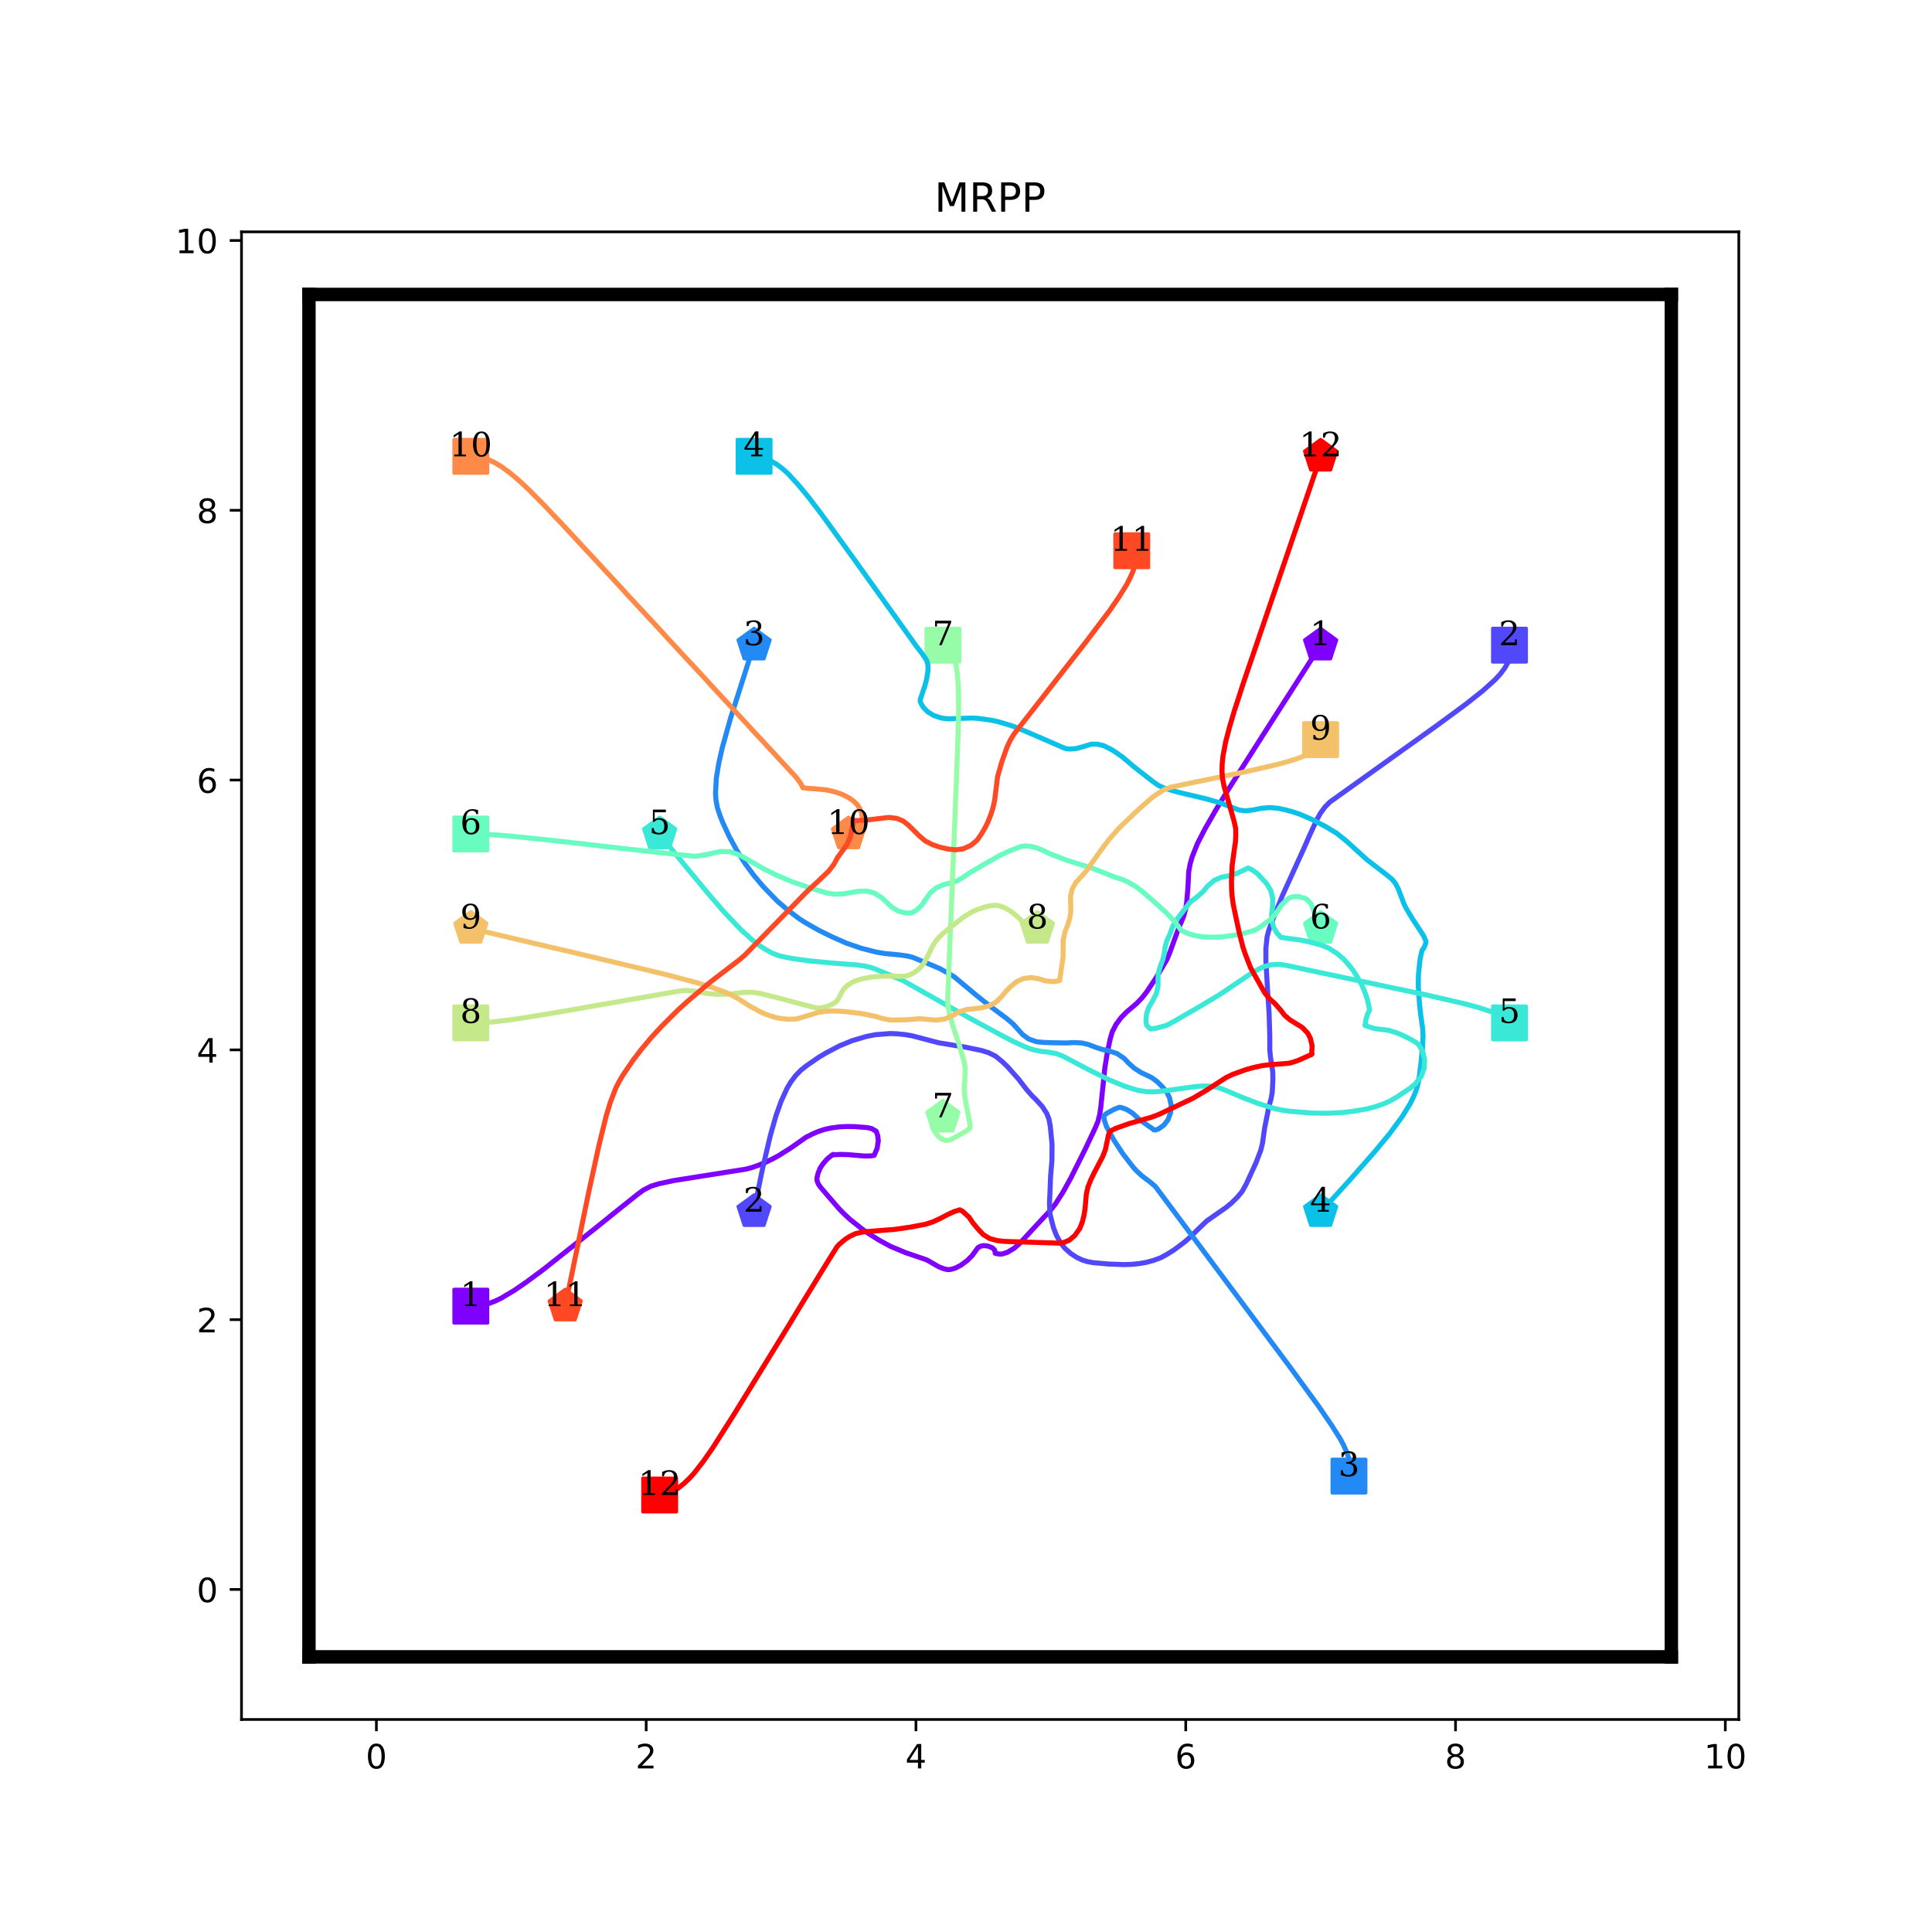 <?xml version="1.0" encoding="utf-8" standalone="no"?>
<!DOCTYPE svg PUBLIC "-//W3C//DTD SVG 1.1//EN"
  "http://www.w3.org/Graphics/SVG/1.1/DTD/svg11.dtd">
<!-- Created with matplotlib (http://matplotlib.org/) -->
<svg height="576pt" version="1.1" viewBox="0 0 576 576" width="576pt" xmlns="http://www.w3.org/2000/svg" xmlns:xlink="http://www.w3.org/1999/xlink">
 <defs>
  <style type="text/css">
*{stroke-linecap:butt;stroke-linejoin:round;}
  </style>
 </defs>
 <g id="figure_1">
  <g id="patch_1">
   <path d="M 0 576 
L 576 576 
L 576 0 
L 0 0 
z
" style="fill:#ffffff;"/>
  </g>
  <g id="axes_1">
   <g id="patch_2">
    <path d="M 72 512.64 
L 518.4 512.64 
L 518.4 69.12 
L 72 69.12 
z
" style="fill:#ffffff;"/>
   </g>
   <g id="matplotlib.axis_1">
    <g id="xtick_1">
     <g id="line2d_1">
      <defs>
       <path d="M 0 0 
L 0 3.5 
" id="m442257b33e" style="stroke:#000000;stroke-width:0.8;"/>
      </defs>
      <g>
       <use style="stroke:#000000;stroke-width:0.8;" x="112.216" xlink:href="#m442257b33e" y="512.64"/>
      </g>
     </g>
     <g id="text_1">
      <!-- 0 -->
      <defs>
       <path d="M 31.781 66.406 
Q 24.172 66.406 20.328 58.906 
Q 16.5 51.422 16.5 36.375 
Q 16.5 21.391 20.328 13.891 
Q 24.172 6.391 31.781 6.391 
Q 39.453 6.391 43.281 13.891 
Q 47.125 21.391 47.125 36.375 
Q 47.125 51.422 43.281 58.906 
Q 39.453 66.406 31.781 66.406 
z
M 31.781 74.219 
Q 44.047 74.219 50.516 64.516 
Q 56.984 54.828 56.984 36.375 
Q 56.984 17.969 50.516 8.266 
Q 44.047 -1.422 31.781 -1.422 
Q 19.531 -1.422 13.062 8.266 
Q 6.594 17.969 6.594 36.375 
Q 6.594 54.828 13.062 64.516 
Q 19.531 74.219 31.781 74.219 
z
" id="DejaVuSans-30"/>
      </defs>
      <g transform="translate(109.035 527.238)scale(0.1 -0.1)">
       <use xlink:href="#DejaVuSans-30"/>
      </g>
     </g>
    </g>
    <g id="xtick_2">
     <g id="line2d_2">
      <g>
       <use style="stroke:#000000;stroke-width:0.8;" x="192.649" xlink:href="#m442257b33e" y="512.64"/>
      </g>
     </g>
     <g id="text_2">
      <!-- 2 -->
      <defs>
       <path d="M 19.188 8.297 
L 53.609 8.297 
L 53.609 0 
L 7.328 0 
L 7.328 8.297 
Q 12.938 14.109 22.625 23.891 
Q 32.328 33.688 34.812 36.531 
Q 39.547 41.844 41.422 45.531 
Q 43.312 49.219 43.312 52.781 
Q 43.312 58.594 39.234 62.25 
Q 35.156 65.922 28.609 65.922 
Q 23.969 65.922 18.812 64.312 
Q 13.672 62.703 7.812 59.422 
L 7.812 69.391 
Q 13.766 71.781 18.938 73 
Q 24.125 74.219 28.422 74.219 
Q 39.75 74.219 46.484 68.547 
Q 53.219 62.891 53.219 53.422 
Q 53.219 48.922 51.531 44.891 
Q 49.859 40.875 45.406 35.406 
Q 44.188 33.984 37.641 27.219 
Q 31.109 20.453 19.188 8.297 
z
" id="DejaVuSans-32"/>
      </defs>
      <g transform="translate(189.467 527.238)scale(0.1 -0.1)">
       <use xlink:href="#DejaVuSans-32"/>
      </g>
     </g>
    </g>
    <g id="xtick_3">
     <g id="line2d_3">
      <g>
       <use style="stroke:#000000;stroke-width:0.8;" x="273.081" xlink:href="#m442257b33e" y="512.64"/>
      </g>
     </g>
     <g id="text_3">
      <!-- 4 -->
      <defs>
       <path d="M 37.797 64.312 
L 12.891 25.391 
L 37.797 25.391 
z
M 35.203 72.906 
L 47.609 72.906 
L 47.609 25.391 
L 58.016 25.391 
L 58.016 17.188 
L 47.609 17.188 
L 47.609 0 
L 37.797 0 
L 37.797 17.188 
L 4.891 17.188 
L 4.891 26.703 
z
" id="DejaVuSans-34"/>
      </defs>
      <g transform="translate(269.9 527.238)scale(0.1 -0.1)">
       <use xlink:href="#DejaVuSans-34"/>
      </g>
     </g>
    </g>
    <g id="xtick_4">
     <g id="line2d_4">
      <g>
       <use style="stroke:#000000;stroke-width:0.8;" x="353.514" xlink:href="#m442257b33e" y="512.64"/>
      </g>
     </g>
     <g id="text_4">
      <!-- 6 -->
      <defs>
       <path d="M 33.016 40.375 
Q 26.375 40.375 22.484 35.828 
Q 18.609 31.297 18.609 23.391 
Q 18.609 15.531 22.484 10.953 
Q 26.375 6.391 33.016 6.391 
Q 39.656 6.391 43.531 10.953 
Q 47.406 15.531 47.406 23.391 
Q 47.406 31.297 43.531 35.828 
Q 39.656 40.375 33.016 40.375 
z
M 52.594 71.297 
L 52.594 62.312 
Q 48.875 64.062 45.094 64.984 
Q 41.312 65.922 37.594 65.922 
Q 27.828 65.922 22.672 59.328 
Q 17.531 52.734 16.797 39.406 
Q 19.672 43.656 24.016 45.922 
Q 28.375 48.188 33.594 48.188 
Q 44.578 48.188 50.953 41.516 
Q 57.328 34.859 57.328 23.391 
Q 57.328 12.156 50.688 5.359 
Q 44.047 -1.422 33.016 -1.422 
Q 20.359 -1.422 13.672 8.266 
Q 6.984 17.969 6.984 36.375 
Q 6.984 53.656 15.188 63.938 
Q 23.391 74.219 37.203 74.219 
Q 40.922 74.219 44.703 73.484 
Q 48.484 72.75 52.594 71.297 
z
" id="DejaVuSans-36"/>
      </defs>
      <g transform="translate(350.332 527.238)scale(0.1 -0.1)">
       <use xlink:href="#DejaVuSans-36"/>
      </g>
     </g>
    </g>
    <g id="xtick_5">
     <g id="line2d_5">
      <g>
       <use style="stroke:#000000;stroke-width:0.8;" x="433.946" xlink:href="#m442257b33e" y="512.64"/>
      </g>
     </g>
     <g id="text_5">
      <!-- 8 -->
      <defs>
       <path d="M 31.781 34.625 
Q 24.75 34.625 20.719 30.859 
Q 16.703 27.094 16.703 20.516 
Q 16.703 13.922 20.719 10.156 
Q 24.75 6.391 31.781 6.391 
Q 38.812 6.391 42.859 10.172 
Q 46.922 13.969 46.922 20.516 
Q 46.922 27.094 42.891 30.859 
Q 38.875 34.625 31.781 34.625 
z
M 21.922 38.812 
Q 15.578 40.375 12.031 44.719 
Q 8.5 49.078 8.5 55.328 
Q 8.5 64.062 14.719 69.141 
Q 20.953 74.219 31.781 74.219 
Q 42.672 74.219 48.875 69.141 
Q 55.078 64.062 55.078 55.328 
Q 55.078 49.078 51.531 44.719 
Q 48 40.375 41.703 38.812 
Q 48.828 37.156 52.797 32.312 
Q 56.781 27.484 56.781 20.516 
Q 56.781 9.906 50.312 4.234 
Q 43.844 -1.422 31.781 -1.422 
Q 19.734 -1.422 13.25 4.234 
Q 6.781 9.906 6.781 20.516 
Q 6.781 27.484 10.781 32.312 
Q 14.797 37.156 21.922 38.812 
z
M 18.312 54.391 
Q 18.312 48.734 21.844 45.562 
Q 25.391 42.391 31.781 42.391 
Q 38.141 42.391 41.719 45.562 
Q 45.312 48.734 45.312 54.391 
Q 45.312 60.062 41.719 63.234 
Q 38.141 66.406 31.781 66.406 
Q 25.391 66.406 21.844 63.234 
Q 18.312 60.062 18.312 54.391 
z
" id="DejaVuSans-38"/>
      </defs>
      <g transform="translate(430.765 527.238)scale(0.1 -0.1)">
       <use xlink:href="#DejaVuSans-38"/>
      </g>
     </g>
    </g>
    <g id="xtick_6">
     <g id="line2d_6">
      <g>
       <use style="stroke:#000000;stroke-width:0.8;" x="514.378" xlink:href="#m442257b33e" y="512.64"/>
      </g>
     </g>
     <g id="text_6">
      <!-- 10 -->
      <defs>
       <path d="M 12.406 8.297 
L 28.516 8.297 
L 28.516 63.922 
L 10.984 60.406 
L 10.984 69.391 
L 28.422 72.906 
L 38.281 72.906 
L 38.281 8.297 
L 54.391 8.297 
L 54.391 0 
L 12.406 0 
z
" id="DejaVuSans-31"/>
      </defs>
      <g transform="translate(508.016 527.238)scale(0.1 -0.1)">
       <use xlink:href="#DejaVuSans-31"/>
       <use x="63.623" xlink:href="#DejaVuSans-30"/>
      </g>
     </g>
    </g>
   </g>
   <g id="matplotlib.axis_2">
    <g id="ytick_1">
     <g id="line2d_7">
      <defs>
       <path d="M 0 0 
L -3.5 0 
" id="m896f733db1" style="stroke:#000000;stroke-width:0.8;"/>
      </defs>
      <g>
       <use style="stroke:#000000;stroke-width:0.8;" x="72" xlink:href="#m896f733db1" y="473.864"/>
      </g>
     </g>
     <g id="text_7">
      <!-- 0 -->
      <g transform="translate(58.638 477.663)scale(0.1 -0.1)">
       <use xlink:href="#DejaVuSans-30"/>
      </g>
     </g>
    </g>
    <g id="ytick_2">
     <g id="line2d_8">
      <g>
       <use style="stroke:#000000;stroke-width:0.8;" x="72" xlink:href="#m896f733db1" y="393.431"/>
      </g>
     </g>
     <g id="text_8">
      <!-- 2 -->
      <g transform="translate(58.638 397.231)scale(0.1 -0.1)">
       <use xlink:href="#DejaVuSans-32"/>
      </g>
     </g>
    </g>
    <g id="ytick_3">
     <g id="line2d_9">
      <g>
       <use style="stroke:#000000;stroke-width:0.8;" x="72" xlink:href="#m896f733db1" y="312.999"/>
      </g>
     </g>
     <g id="text_9">
      <!-- 4 -->
      <g transform="translate(58.638 316.798)scale(0.1 -0.1)">
       <use xlink:href="#DejaVuSans-34"/>
      </g>
     </g>
    </g>
    <g id="ytick_4">
     <g id="line2d_10">
      <g>
       <use style="stroke:#000000;stroke-width:0.8;" x="72" xlink:href="#m896f733db1" y="232.566"/>
      </g>
     </g>
     <g id="text_10">
      <!-- 6 -->
      <g transform="translate(58.638 236.366)scale(0.1 -0.1)">
       <use xlink:href="#DejaVuSans-36"/>
      </g>
     </g>
    </g>
    <g id="ytick_5">
     <g id="line2d_11">
      <g>
       <use style="stroke:#000000;stroke-width:0.8;" x="72" xlink:href="#m896f733db1" y="152.134"/>
      </g>
     </g>
     <g id="text_11">
      <!-- 8 -->
      <g transform="translate(58.638 155.933)scale(0.1 -0.1)">
       <use xlink:href="#DejaVuSans-38"/>
      </g>
     </g>
    </g>
    <g id="ytick_6">
     <g id="line2d_12">
      <g>
       <use style="stroke:#000000;stroke-width:0.8;" x="72" xlink:href="#m896f733db1" y="71.702"/>
      </g>
     </g>
     <g id="text_12">
      <!-- 10 -->
      <g transform="translate(52.275 75.501)scale(0.1 -0.1)">
       <use xlink:href="#DejaVuSans-31"/>
       <use x="63.623" xlink:href="#DejaVuSans-30"/>
      </g>
     </g>
    </g>
   </g>
   <g id="line2d_13">
    <path clip-path="url(#p95cf59a83b)" d="M 140.368 389.41 
" style="fill:none;stroke:#1f77b4;stroke-linecap:square;stroke-width:1.5;"/>
    <defs>
     <path d="M -5 5 
L 5 5 
L 5 -5 
L -5 -5 
z
" id="m298ad64e56" style="stroke:#8000ff;stroke-linejoin:miter;"/>
    </defs>
    <g clip-path="url(#p95cf59a83b)">
     <use style="fill:#8000ff;stroke:#8000ff;stroke-linejoin:miter;" x="140.368" xlink:href="#m298ad64e56" y="389.41"/>
    </g>
   </g>
   <g id="line2d_14">
    <path clip-path="url(#p95cf59a83b)" d="M 393.73 192.35 
" style="fill:none;stroke:#ff7f0e;stroke-linecap:square;stroke-width:1.5;"/>
    <defs>
     <path d="M 0 -5 
L -4.755 -1.545 
L -2.939 4.045 
L 2.939 4.045 
L 4.755 -1.545 
z
" id="ma2a5799a9c" style="stroke:#8000ff;stroke-linejoin:miter;"/>
    </defs>
    <g clip-path="url(#p95cf59a83b)">
     <use style="fill:#8000ff;stroke:#8000ff;stroke-linejoin:miter;" x="393.73" xlink:href="#ma2a5799a9c" y="192.35"/>
    </g>
   </g>
   <g id="line2d_15">
    <path clip-path="url(#p95cf59a83b)" d="M 450.032 192.35 
" style="fill:none;stroke:#2ca02c;stroke-linecap:square;stroke-width:1.5;"/>
    <defs>
     <path d="M -5 5 
L 5 5 
L 5 -5 
L -5 -5 
z
" id="mf322db54da" style="stroke:#5148fc;stroke-linejoin:miter;"/>
    </defs>
    <g clip-path="url(#p95cf59a83b)">
     <use style="fill:#5148fc;stroke:#5148fc;stroke-linejoin:miter;" x="450.032" xlink:href="#mf322db54da" y="192.35"/>
    </g>
   </g>
   <g id="line2d_16">
    <path clip-path="url(#p95cf59a83b)" d="M 224.822 361.258 
" style="fill:none;stroke:#d62728;stroke-linecap:square;stroke-width:1.5;"/>
    <defs>
     <path d="M 0 -5 
L -4.755 -1.545 
L -2.939 4.045 
L 2.939 4.045 
L 4.755 -1.545 
z
" id="m15fd15acc8" style="stroke:#5148fc;stroke-linejoin:miter;"/>
    </defs>
    <g clip-path="url(#p95cf59a83b)">
     <use style="fill:#5148fc;stroke:#5148fc;stroke-linejoin:miter;" x="224.822" xlink:href="#m15fd15acc8" y="361.258"/>
    </g>
   </g>
   <g id="line2d_17">
    <path clip-path="url(#p95cf59a83b)" d="M 402.175 440.082 
" style="fill:none;stroke:#9467bd;stroke-linecap:square;stroke-width:1.5;"/>
    <defs>
     <path d="M -5 5 
L 5 5 
L 5 -5 
L -5 -5 
z
" id="m24286ad1f7" style="stroke:#238af5;stroke-linejoin:miter;"/>
    </defs>
    <g clip-path="url(#p95cf59a83b)">
     <use style="fill:#238af5;stroke:#238af5;stroke-linejoin:miter;" x="402.175" xlink:href="#m24286ad1f7" y="440.082"/>
    </g>
   </g>
   <g id="line2d_18">
    <path clip-path="url(#p95cf59a83b)" d="M 224.822 192.35 
" style="fill:none;stroke:#8c564b;stroke-linecap:square;stroke-width:1.5;"/>
    <defs>
     <path d="M 0 -5 
L -4.755 -1.545 
L -2.939 4.045 
L 2.939 4.045 
L 4.755 -1.545 
z
" id="mb515b5d6d5" style="stroke:#238af5;stroke-linejoin:miter;"/>
    </defs>
    <g clip-path="url(#p95cf59a83b)">
     <use style="fill:#238af5;stroke:#238af5;stroke-linejoin:miter;" x="224.822" xlink:href="#mb515b5d6d5" y="192.35"/>
    </g>
   </g>
   <g id="line2d_19">
    <path clip-path="url(#p95cf59a83b)" d="M 224.822 136.048 
" style="fill:none;stroke:#e377c2;stroke-linecap:square;stroke-width:1.5;"/>
    <defs>
     <path d="M -5 5 
L 5 5 
L 5 -5 
L -5 -5 
z
" id="md6ae6bfc19" style="stroke:#0cc1e8;stroke-linejoin:miter;"/>
    </defs>
    <g clip-path="url(#p95cf59a83b)">
     <use style="fill:#0cc1e8;stroke:#0cc1e8;stroke-linejoin:miter;" x="224.822" xlink:href="#md6ae6bfc19" y="136.048"/>
    </g>
   </g>
   <g id="line2d_20">
    <path clip-path="url(#p95cf59a83b)" d="M 393.73 361.258 
" style="fill:none;stroke:#7f7f7f;stroke-linecap:square;stroke-width:1.5;"/>
    <defs>
     <path d="M 0 -5 
L -4.755 -1.545 
L -2.939 4.045 
L 2.939 4.045 
L 4.755 -1.545 
z
" id="m1e5be64f1e" style="stroke:#0cc1e8;stroke-linejoin:miter;"/>
    </defs>
    <g clip-path="url(#p95cf59a83b)">
     <use style="fill:#0cc1e8;stroke:#0cc1e8;stroke-linejoin:miter;" x="393.73" xlink:href="#m1e5be64f1e" y="361.258"/>
    </g>
   </g>
   <g id="line2d_21">
    <path clip-path="url(#p95cf59a83b)" d="M 450.032 304.956 
" style="fill:none;stroke:#bcbd22;stroke-linecap:square;stroke-width:1.5;"/>
    <defs>
     <path d="M -5 5 
L 5 5 
L 5 -5 
L -5 -5 
z
" id="m3b0fe007b1" style="stroke:#3ae8d7;stroke-linejoin:miter;"/>
    </defs>
    <g clip-path="url(#p95cf59a83b)">
     <use style="fill:#3ae8d7;stroke:#3ae8d7;stroke-linejoin:miter;" x="450.032" xlink:href="#m3b0fe007b1" y="304.956"/>
    </g>
   </g>
   <g id="line2d_22">
    <path clip-path="url(#p95cf59a83b)" d="M 196.67 248.653 
" style="fill:none;stroke:#17becf;stroke-linecap:square;stroke-width:1.5;"/>
    <defs>
     <path d="M 0 -5 
L -4.755 -1.545 
L -2.939 4.045 
L 2.939 4.045 
L 4.755 -1.545 
z
" id="m85bdf66135" style="stroke:#3ae8d7;stroke-linejoin:miter;"/>
    </defs>
    <g clip-path="url(#p95cf59a83b)">
     <use style="fill:#3ae8d7;stroke:#3ae8d7;stroke-linejoin:miter;" x="196.67" xlink:href="#m85bdf66135" y="248.653"/>
    </g>
   </g>
   <g id="line2d_23">
    <path clip-path="url(#p95cf59a83b)" d="M 140.368 248.653 
" style="fill:none;stroke:#1f77b4;stroke-linecap:square;stroke-width:1.5;"/>
    <defs>
     <path d="M -5 5 
L 5 5 
L 5 -5 
L -5 -5 
z
" id="m87e7c55067" style="stroke:#68fcc1;stroke-linejoin:miter;"/>
    </defs>
    <g clip-path="url(#p95cf59a83b)">
     <use style="fill:#68fcc1;stroke:#68fcc1;stroke-linejoin:miter;" x="140.368" xlink:href="#m87e7c55067" y="248.653"/>
    </g>
   </g>
   <g id="line2d_24">
    <path clip-path="url(#p95cf59a83b)" d="M 393.73 276.804 
" style="fill:none;stroke:#ff7f0e;stroke-linecap:square;stroke-width:1.5;"/>
    <defs>
     <path d="M 0 -5 
L -4.755 -1.545 
L -2.939 4.045 
L 2.939 4.045 
L 4.755 -1.545 
z
" id="m3a191b47c7" style="stroke:#68fcc1;stroke-linejoin:miter;"/>
    </defs>
    <g clip-path="url(#p95cf59a83b)">
     <use style="fill:#68fcc1;stroke:#68fcc1;stroke-linejoin:miter;" x="393.73" xlink:href="#m3a191b47c7" y="276.804"/>
    </g>
   </g>
   <g id="line2d_25">
    <path clip-path="url(#p95cf59a83b)" d="M 281.124 192.35 
" style="fill:none;stroke:#2ca02c;stroke-linecap:square;stroke-width:1.5;"/>
    <defs>
     <path d="M -5 5 
L 5 5 
L 5 -5 
L -5 -5 
z
" id="m62ac0b0f4e" style="stroke:#97fca7;stroke-linejoin:miter;"/>
    </defs>
    <g clip-path="url(#p95cf59a83b)">
     <use style="fill:#97fca7;stroke:#97fca7;stroke-linejoin:miter;" x="281.124" xlink:href="#m62ac0b0f4e" y="192.35"/>
    </g>
   </g>
   <g id="line2d_26">
    <path clip-path="url(#p95cf59a83b)" d="M 281.124 333.107 
" style="fill:none;stroke:#d62728;stroke-linecap:square;stroke-width:1.5;"/>
    <defs>
     <path d="M 0 -5 
L -4.755 -1.545 
L -2.939 4.045 
L 2.939 4.045 
L 4.755 -1.545 
z
" id="mb97c411cd8" style="stroke:#97fca7;stroke-linejoin:miter;"/>
    </defs>
    <g clip-path="url(#p95cf59a83b)">
     <use style="fill:#97fca7;stroke:#97fca7;stroke-linejoin:miter;" x="281.124" xlink:href="#mb97c411cd8" y="333.107"/>
    </g>
   </g>
   <g id="line2d_27">
    <path clip-path="url(#p95cf59a83b)" d="M 140.368 304.956 
" style="fill:none;stroke:#9467bd;stroke-linecap:square;stroke-width:1.5;"/>
    <defs>
     <path d="M -5 5 
L 5 5 
L 5 -5 
L -5 -5 
z
" id="m31fb0fb24f" style="stroke:#c5e88a;stroke-linejoin:miter;"/>
    </defs>
    <g clip-path="url(#p95cf59a83b)">
     <use style="fill:#c5e88a;stroke:#c5e88a;stroke-linejoin:miter;" x="140.368" xlink:href="#m31fb0fb24f" y="304.956"/>
    </g>
   </g>
   <g id="line2d_28">
    <path clip-path="url(#p95cf59a83b)" d="M 309.276 276.804 
" style="fill:none;stroke:#8c564b;stroke-linecap:square;stroke-width:1.5;"/>
    <defs>
     <path d="M 0 -5 
L -4.755 -1.545 
L -2.939 4.045 
L 2.939 4.045 
L 4.755 -1.545 
z
" id="mc8d97c7f86" style="stroke:#c5e88a;stroke-linejoin:miter;"/>
    </defs>
    <g clip-path="url(#p95cf59a83b)">
     <use style="fill:#c5e88a;stroke:#c5e88a;stroke-linejoin:miter;" x="309.276" xlink:href="#mc8d97c7f86" y="276.804"/>
    </g>
   </g>
   <g id="line2d_29">
    <path clip-path="url(#p95cf59a83b)" d="M 393.73 220.502 
" style="fill:none;stroke:#e377c2;stroke-linecap:square;stroke-width:1.5;"/>
    <defs>
     <path d="M -5 5 
L 5 5 
L 5 -5 
L -5 -5 
z
" id="m3cb9d5017a" style="stroke:#f3c16a;stroke-linejoin:miter;"/>
    </defs>
    <g clip-path="url(#p95cf59a83b)">
     <use style="fill:#f3c16a;stroke:#f3c16a;stroke-linejoin:miter;" x="393.73" xlink:href="#m3cb9d5017a" y="220.502"/>
    </g>
   </g>
   <g id="line2d_30">
    <path clip-path="url(#p95cf59a83b)" d="M 140.368 276.804 
" style="fill:none;stroke:#7f7f7f;stroke-linecap:square;stroke-width:1.5;"/>
    <defs>
     <path d="M 0 -5 
L -4.755 -1.545 
L -2.939 4.045 
L 2.939 4.045 
L 4.755 -1.545 
z
" id="m5dbec8ac2f" style="stroke:#f3c16a;stroke-linejoin:miter;"/>
    </defs>
    <g clip-path="url(#p95cf59a83b)">
     <use style="fill:#f3c16a;stroke:#f3c16a;stroke-linejoin:miter;" x="140.368" xlink:href="#m5dbec8ac2f" y="276.804"/>
    </g>
   </g>
   <g id="line2d_31">
    <path clip-path="url(#p95cf59a83b)" d="M 140.368 136.048 
" style="fill:none;stroke:#bcbd22;stroke-linecap:square;stroke-width:1.5;"/>
    <defs>
     <path d="M -5 5 
L 5 5 
L 5 -5 
L -5 -5 
z
" id="m281c129d25" style="stroke:#ff8a48;stroke-linejoin:miter;"/>
    </defs>
    <g clip-path="url(#p95cf59a83b)">
     <use style="fill:#ff8a48;stroke:#ff8a48;stroke-linejoin:miter;" x="140.368" xlink:href="#m281c129d25" y="136.048"/>
    </g>
   </g>
   <g id="line2d_32">
    <path clip-path="url(#p95cf59a83b)" d="M 252.973 248.653 
" style="fill:none;stroke:#17becf;stroke-linecap:square;stroke-width:1.5;"/>
    <defs>
     <path d="M 0 -5 
L -4.755 -1.545 
L -2.939 4.045 
L 2.939 4.045 
L 4.755 -1.545 
z
" id="md017e69bdb" style="stroke:#ff8a48;stroke-linejoin:miter;"/>
    </defs>
    <g clip-path="url(#p95cf59a83b)">
     <use style="fill:#ff8a48;stroke:#ff8a48;stroke-linejoin:miter;" x="252.973" xlink:href="#md017e69bdb" y="248.653"/>
    </g>
   </g>
   <g id="line2d_33">
    <path clip-path="url(#p95cf59a83b)" d="M 337.427 164.199 
" style="fill:none;stroke:#1f77b4;stroke-linecap:square;stroke-width:1.5;"/>
    <defs>
     <path d="M -5 5 
L 5 5 
L 5 -5 
L -5 -5 
z
" id="mef4db4ad24" style="stroke:#ff4824;stroke-linejoin:miter;"/>
    </defs>
    <g clip-path="url(#p95cf59a83b)">
     <use style="fill:#ff4824;stroke:#ff4824;stroke-linejoin:miter;" x="337.427" xlink:href="#mef4db4ad24" y="164.199"/>
    </g>
   </g>
   <g id="line2d_34">
    <path clip-path="url(#p95cf59a83b)" d="M 168.519 389.41 
" style="fill:none;stroke:#ff7f0e;stroke-linecap:square;stroke-width:1.5;"/>
    <defs>
     <path d="M 0 -5 
L -4.755 -1.545 
L -2.939 4.045 
L 2.939 4.045 
L 4.755 -1.545 
z
" id="m27c8db4e2c" style="stroke:#ff4824;stroke-linejoin:miter;"/>
    </defs>
    <g clip-path="url(#p95cf59a83b)">
     <use style="fill:#ff4824;stroke:#ff4824;stroke-linejoin:miter;" x="168.519" xlink:href="#m27c8db4e2c" y="389.41"/>
    </g>
   </g>
   <g id="line2d_35">
    <path clip-path="url(#p95cf59a83b)" d="M 196.67 445.712 
" style="fill:none;stroke:#2ca02c;stroke-linecap:square;stroke-width:1.5;"/>
    <defs>
     <path d="M -5 5 
L 5 5 
L 5 -5 
L -5 -5 
z
" id="mb8ce080aaf" style="stroke:#ff0000;stroke-linejoin:miter;"/>
    </defs>
    <g clip-path="url(#p95cf59a83b)">
     <use style="fill:#ff0000;stroke:#ff0000;stroke-linejoin:miter;" x="196.67" xlink:href="#mb8ce080aaf" y="445.712"/>
    </g>
   </g>
   <g id="line2d_36">
    <path clip-path="url(#p95cf59a83b)" d="M 393.73 136.048 
" style="fill:none;stroke:#d62728;stroke-linecap:square;stroke-width:1.5;"/>
    <defs>
     <path d="M 0 -5 
L -4.755 -1.545 
L -2.939 4.045 
L 2.939 4.045 
L 4.755 -1.545 
z
" id="m2254d6b799" style="stroke:#ff0000;stroke-linejoin:miter;"/>
    </defs>
    <g clip-path="url(#p95cf59a83b)">
     <use style="fill:#ff0000;stroke:#ff0000;stroke-linejoin:miter;" x="393.73" xlink:href="#m2254d6b799" y="136.048"/>
    </g>
   </g>
   <g id="line2d_37"/>
   <g id="line2d_38">
    <path clip-path="url(#p95cf59a83b)" d="M 92.108 493.972 
L 92.108 87.788 
" style="fill:none;stroke:#000000;stroke-linecap:square;stroke-width:4;"/>
   </g>
   <g id="line2d_39">
    <path clip-path="url(#p95cf59a83b)" d="M 92.108 87.788 
L 498.292 87.788 
" style="fill:none;stroke:#000000;stroke-linecap:square;stroke-width:4;"/>
   </g>
   <g id="line2d_40">
    <path clip-path="url(#p95cf59a83b)" d="M 498.292 87.788 
L 498.292 493.972 
" style="fill:none;stroke:#000000;stroke-linecap:square;stroke-width:4;"/>
   </g>
   <g id="line2d_41">
    <path clip-path="url(#p95cf59a83b)" d="M 498.292 493.972 
L 92.108 493.972 
" style="fill:none;stroke:#000000;stroke-linecap:square;stroke-width:4;"/>
   </g>
   <g id="line2d_42">
    <path clip-path="url(#p95cf59a83b)" d="M 140.368 389.41 
L 141.494 389.41 
L 143.504 389.209 
L 145.515 388.686 
L 147.486 387.962 
L 149.416 387.037 
L 153.277 384.745 
L 157.017 382.171 
L 161.964 378.511 
L 178.131 365.682 
L 184.605 360.454 
L 189.834 356.272 
L 191.844 354.784 
L 194.056 353.658 
L 196.389 352.934 
L 200.893 351.968 
L 207.247 350.963 
L 222.208 348.59 
L 223.977 348.148 
L 225.747 347.545 
L 228.2 346.539 
L 230.13 345.614 
L 232.221 344.488 
L 235.841 342.196 
L 240.345 339.019 
L 242.477 337.973 
L 243.884 337.37 
L 245.935 336.686 
L 248.067 336.244 
L 250.238 335.962 
L 252.651 335.842 
L 254.823 335.882 
L 258.764 336.204 
L 259.89 336.485 
L 261.217 337.249 
L 261.66 338.496 
L 261.861 340.064 
L 261.499 342.397 
L 260.614 344.448 
L 260.534 344.488 
L 259.689 344.609 
L 257.718 344.649 
L 252.893 344.247 
L 250.52 344.166 
L 248.107 344.327 
L 248.469 344.166 
L 247.745 344.609 
L 246.579 345.574 
L 245.332 347.022 
L 244.487 348.309 
L 243.884 349.837 
L 243.562 351.204 
L 243.562 351.727 
L 243.683 352.29 
L 244.005 353.054 
L 244.648 353.979 
L 250.118 360.333 
L 251.606 361.862 
L 253.375 363.51 
L 256.914 366.326 
L 258.402 367.411 
L 262.022 369.704 
L 265.52 371.594 
L 269.944 373.444 
L 276.298 375.616 
L 279.878 377.667 
L 281.285 378.23 
L 282.451 378.511 
L 283.376 378.471 
L 284.824 378.069 
L 286.513 377.184 
L 288.403 375.776 
L 289.851 374.329 
L 291.54 371.996 
L 292.425 371.514 
L 293.35 371.353 
L 294.597 371.514 
L 295.803 371.996 
L 296.487 372.599 
L 296.487 372.64 
L 296.849 373.725 
L 296.688 373.605 
L 297.412 373.806 
L 298.096 373.886 
L 298.819 373.846 
L 300.348 373.363 
L 302.399 372.117 
L 303.967 370.749 
L 311.447 362.666 
L 312.976 361.057 
L 314.624 359.006 
L 316.917 355.427 
L 319.249 351.204 
L 323.552 342.598 
L 326.528 336.284 
L 327.333 334.354 
L 327.856 332.303 
L 328.177 330.211 
L 329.384 318.468 
L 330.108 313.964 
L 330.992 309.741 
L 331.596 307.65 
L 332.722 305.438 
L 334.17 303.468 
L 335.899 301.698 
L 338.915 299.124 
L 340.564 297.395 
L 341.851 295.746 
L 344.505 291.765 
L 347.923 286.014 
L 348.728 284.083 
L 351.181 277.287 
L 352.91 273.104 
L 353.473 271.094 
L 353.795 269.002 
L 354.157 264.739 
L 354.398 259.914 
L 354.841 257.501 
L 355.444 255.409 
L 357.053 251.388 
L 359.144 247.326 
L 362.482 241.494 
L 365.82 235.985 
L 376.195 219.697 
L 382.55 209.764 
L 391.96 195.085 
L 391.96 195.085 
" style="fill:none;stroke:#8000ff;stroke-linecap:square;stroke-width:1.5;"/>
   </g>
   <g id="line2d_43">
    <path clip-path="url(#p95cf59a83b)" d="M 450.032 192.35 
L 450.234 192.39 
L 450.475 192.833 
L 450.595 193.718 
L 450.394 195.407 
L 449.63 197.418 
L 448.585 199.227 
L 447.298 200.957 
L 445.649 202.726 
L 442.07 205.943 
L 437.002 209.965 
L 427.914 216.641 
L 396.424 239.162 
L 394.976 240.65 
L 393.609 242.54 
L 392.483 244.631 
L 390.472 248.975 
L 388.622 253.197 
L 382.308 267.072 
L 378.93 275.517 
L 378.287 277.327 
L 377.764 279.258 
L 377.402 282.877 
L 377.402 286.537 
L 377.925 295.465 
L 378.367 302.141 
L 378.568 308.857 
L 378.568 312.999 
L 378.769 315.09 
L 379.453 319.594 
L 379.493 322.048 
L 379.292 325.747 
L 378.97 327.517 
L 378.327 329.809 
L 377.04 336.284 
L 376.397 340.829 
L 375.874 342.96 
L 374.426 346.74 
L 371.53 353.054 
L 370.324 355.226 
L 368.916 356.915 
L 367.187 358.644 
L 365.498 360.012 
L 359.747 364.033 
L 356.65 367.009 
L 354.961 368.698 
L 353.353 370.146 
L 350.095 372.599 
L 348.044 373.886 
L 346.074 374.972 
L 344.022 375.736 
L 341.65 376.38 
L 339.518 376.742 
L 337.347 376.943 
L 335.175 377.023 
L 330.63 376.862 
L 326.046 376.46 
L 324.196 376.138 
L 322.668 375.656 
L 321.059 374.892 
L 319.29 373.766 
L 317.48 372.157 
L 316.112 370.428 
L 314.946 368.256 
L 314.061 365.964 
L 313.136 362.304 
L 312.976 360.856 
L 312.895 358.604 
L 313.056 355.025 
L 313.217 350.682 
L 313.619 346.016 
L 313.659 341.19 
L 313.136 335.802 
L 312.734 333.67 
L 312.091 331.981 
L 310.764 329.93 
L 308.914 327.879 
L 307.667 326.672 
L 306.058 324.822 
L 303.605 321.645 
L 300.227 317.865 
L 298.699 316.417 
L 296.768 314.849 
L 294.717 313.843 
L 292.666 313.2 
L 288.001 312.235 
L 279.918 310.908 
L 271.955 308.816 
L 269.824 308.454 
L 267.451 308.213 
L 265.36 308.133 
L 260.855 308.495 
L 258.241 309.018 
L 253.938 310.304 
L 250.238 311.833 
L 246.257 313.924 
L 244.166 315.171 
L 240.426 317.744 
L 238.817 319.031 
L 237.168 320.72 
L 235.76 322.611 
L 234.675 324.42 
L 232.905 328.281 
L 231.377 332.544 
L 229.688 338.456 
L 227.355 348.349 
L 225.465 357.558 
L 225.465 357.558 
" style="fill:none;stroke:#5148fc;stroke-linecap:square;stroke-width:1.5;"/>
   </g>
   <g id="line2d_44">
    <path clip-path="url(#p95cf59a83b)" d="M 402.175 440.082 
L 401.934 440.163 
L 402.135 439.962 
L 402.416 439.398 
L 402.618 438.393 
L 402.577 436.825 
L 402.095 434.613 
L 401.371 432.642 
L 400.526 430.752 
L 399.521 428.902 
L 396.947 424.84 
L 393.006 419.089 
L 384.963 408.07 
L 344.465 353.738 
L 342.856 352.371 
L 340.483 350.601 
L 338.674 348.912 
L 337.628 347.706 
L 334.692 343.885 
L 332.038 339.823 
L 329.866 335.842 
L 329.263 334.032 
L 329.062 332.705 
L 329.102 332.624 
L 330.067 331.86 
L 332.159 330.734 
L 333.687 330.131 
L 334.21 330.171 
L 335.899 330.774 
L 337.588 331.82 
L 339.92 333.952 
L 343.661 336.566 
L 344.022 336.847 
L 343.982 336.847 
L 344.505 336.887 
L 345.43 336.566 
L 346.958 335.48 
L 348.205 333.871 
L 349.009 331.699 
L 349.17 329.447 
L 348.647 327.195 
L 347.843 325.587 
L 346.556 324.018 
L 344.867 322.369 
L 343.299 321.243 
L 340.162 319.755 
L 338.111 318.428 
L 336.462 316.94 
L 335.175 315.573 
L 333.084 314.125 
L 330.671 313.321 
L 328.62 312.878 
L 326.528 312.195 
L 324.558 311.43 
L 322.547 310.948 
L 320.214 310.827 
L 317.802 310.948 
L 313.217 310.867 
L 311.085 310.787 
L 309.034 310.586 
L 306.662 309.741 
L 304.852 308.414 
L 301.997 305.237 
L 300.187 303.709 
L 294.838 299.728 
L 291.259 296.872 
L 284.422 291.162 
L 280.24 288.789 
L 276.057 287.019 
L 271.955 285.37 
L 270.427 285.008 
L 268.094 284.687 
L 263.791 284.285 
L 261.378 283.882 
L 256.914 282.756 
L 252.33 281.188 
L 248.147 279.338 
L 244.045 277.327 
L 240.305 275.196 
L 238.455 274.029 
L 235.157 271.576 
L 231.739 268.64 
L 227.597 264.378 
L 224.822 261.08 
L 222.248 257.621 
L 219.795 253.76 
L 217.462 249.498 
L 215.532 245.355 
L 214.727 243.344 
L 213.883 240.851 
L 213.481 238.679 
L 213.32 236.548 
L 213.561 231.963 
L 214.325 227.419 
L 215.331 222.955 
L 217.784 214.188 
L 223.655 195.769 
L 223.655 195.769 
" style="fill:none;stroke:#238af5;stroke-linecap:square;stroke-width:1.5;"/>
   </g>
   <g id="line2d_45">
    <path clip-path="url(#p95cf59a83b)" d="M 224.822 136.048 
L 225.787 136.088 
L 227.878 136.57 
L 229.487 137.254 
L 231.618 138.461 
L 233.549 139.949 
L 234.956 141.235 
L 237.892 144.413 
L 240.989 148.153 
L 244.89 153.26 
L 248.509 158.247 
L 255.104 167.376 
L 273.242 192.712 
L 274.81 194.723 
L 276.178 196.694 
L 276.499 197.538 
L 276.66 198.503 
L 276.66 199.991 
L 276.258 202.525 
L 275.776 204.335 
L 274.408 208.397 
L 274.328 209 
L 274.489 209.523 
L 275.213 210.81 
L 276.58 212.217 
L 278.349 213.303 
L 280.762 214.107 
L 282.854 214.308 
L 289.811 214.067 
L 291.701 214.188 
L 295.723 214.751 
L 297.854 215.233 
L 302.198 216.56 
L 306.461 218.33 
L 317.6 223.156 
L 318.887 223.317 
L 320.697 223.196 
L 322.306 222.794 
L 325.322 221.869 
L 327.172 221.869 
L 329.022 222.311 
L 331.234 223.397 
L 332.641 224.282 
L 334.652 225.69 
L 338.151 228.666 
L 343.459 232.808 
L 345.39 234.175 
L 347.24 235.02 
L 351.06 236.146 
L 359.707 238.197 
L 363.809 239.363 
L 369.359 241.494 
L 371.37 241.736 
L 373.742 241.454 
L 376.115 240.972 
L 378.528 240.771 
L 380.981 240.972 
L 383.113 241.414 
L 385.204 241.977 
L 387.496 242.741 
L 391.236 244.35 
L 395.298 246.481 
L 398.556 248.452 
L 401.411 250.744 
L 404.106 253.197 
L 407.564 256.334 
L 413.074 260.557 
L 415.004 262.125 
L 416.05 263.412 
L 416.854 264.941 
L 418.583 269.485 
L 419.267 270.893 
L 421.197 274.07 
L 424.415 278.976 
L 425.139 280.665 
L 425.098 281.027 
L 424.857 281.831 
L 424.415 282.756 
L 424.013 283.279 
L 424.013 283.239 
L 423.852 283.802 
L 423.369 285.974 
L 422.886 290.639 
L 422.846 294.138 
L 423.208 299.406 
L 423.61 302.905 
L 424.173 306.886 
L 424.254 309.058 
L 424.133 311.953 
L 423.61 317.101 
L 423.208 320.479 
L 422.846 322.812 
L 422.163 325.184 
L 421.439 326.954 
L 420.514 328.884 
L 418.101 332.826 
L 414.28 338.013 
L 409.816 343.402 
L 402.376 351.848 
L 395.861 359.006 
L 395.861 359.006 
" style="fill:none;stroke:#0cc1e8;stroke-linecap:square;stroke-width:1.5;"/>
   </g>
   <g id="line2d_46">
    <path clip-path="url(#p95cf59a83b)" d="M 450.032 304.956 
L 449.831 305.036 
L 449.67 305.237 
L 449.67 305.318 
L 449.59 304.915 
L 449.309 304.312 
L 448.464 303.427 
L 446.976 302.623 
L 444.845 301.698 
L 440.783 300.371 
L 436.399 299.205 
L 425.46 296.671 
L 392.403 289.714 
L 383.756 287.864 
L 381.343 287.502 
L 379.011 287.622 
L 376.799 288.186 
L 375.11 288.99 
L 372.858 290.317 
L 363.527 296.591 
L 356.369 300.854 
L 352.428 303.106 
L 350.135 304.473 
L 347.763 305.72 
L 344.787 306.524 
L 343.017 306.765 
L 342.655 306.484 
L 341.851 305.639 
L 341.65 304.554 
L 341.811 302.342 
L 342.414 300.492 
L 343.781 298.119 
L 344.787 296.148 
L 345.269 293.896 
L 345.229 292.086 
L 345.309 290.277 
L 345.913 288.145 
L 346.677 286.094 
L 347.119 284.244 
L 347.28 282.756 
L 347.803 280.705 
L 348.808 278.453 
L 349.532 276.442 
L 350.578 274.512 
L 354.8 268.962 
L 356.811 267.474 
L 358.621 265.866 
L 360.149 264.056 
L 362.12 262.407 
L 364.171 261.522 
L 366.463 261.08 
L 368.675 260.436 
L 372.093 258.787 
L 373.179 259.27 
L 374.909 260.477 
L 377.683 263.493 
L 378.81 265.383 
L 379.453 267.836 
L 379.373 270.571 
L 379.131 272.3 
L 379.131 274.271 
L 379.734 276.483 
L 380.619 278.051 
L 381.866 279.459 
L 381.786 279.418 
L 382.067 279.499 
L 385.325 279.941 
L 387.456 280.223 
L 389.869 280.705 
L 393.971 281.791 
L 396.223 282.716 
L 398.757 284.365 
L 400.406 285.773 
L 401.894 287.381 
L 403.422 289.312 
L 404.588 291.121 
L 405.915 293.494 
L 406.84 295.585 
L 407.725 298.159 
L 408.328 301.095 
L 408.288 301.256 
L 407.765 302.221 
L 407.202 304.071 
L 407.041 305.8 
L 407.001 305.639 
L 406.921 305.559 
L 407.846 306.042 
L 409.736 306.645 
L 413.958 307.168 
L 416.331 307.891 
L 418.583 308.857 
L 420.876 310.023 
L 422.444 310.988 
L 423.088 311.632 
L 424.173 313.522 
L 424.736 315.975 
L 424.616 318.468 
L 423.731 320.841 
L 422.042 323.053 
L 420.353 324.461 
L 416.331 327.155 
L 414.16 328.362 
L 412.43 329.126 
L 410.098 329.93 
L 407.484 330.614 
L 403.221 331.338 
L 400.566 331.659 
L 395.982 331.901 
L 391.397 331.86 
L 384.44 331.297 
L 381.987 330.935 
L 379.614 330.413 
L 375.27 329.045 
L 370.726 327.316 
L 364.774 324.822 
L 363.326 324.3 
L 361.074 323.857 
L 359.184 323.777 
L 356.811 323.898 
L 352.066 324.541 
L 346.194 325.345 
L 344.264 325.506 
L 341.77 325.466 
L 339.076 325.024 
L 335.456 323.898 
L 330.711 321.967 
L 324.477 318.87 
L 316.836 314.849 
L 314.906 314.125 
L 312.573 313.683 
L 310.321 313.441 
L 308.19 312.999 
L 306.38 312.436 
L 301.916 310.425 
L 296.246 307.409 
L 288.444 303.186 
L 269.1 292.288 
L 261.177 288.99 
L 259.448 288.387 
L 257.638 287.984 
L 255.306 287.663 
L 248.348 287.14 
L 241.149 286.456 
L 236.605 285.813 
L 234.474 285.451 
L 232.101 284.888 
L 230.05 284.083 
L 227.918 282.877 
L 226.35 281.831 
L 224.419 280.343 
L 221.001 277.287 
L 215.813 271.818 
L 211.269 266.549 
L 204.915 258.908 
L 199.325 252.031 
L 199.325 252.031 
" style="fill:none;stroke:#3ae8d7;stroke-linecap:square;stroke-width:1.5;"/>
   </g>
   <g id="line2d_47">
    <path clip-path="url(#p95cf59a83b)" d="M 140.368 248.653 
L 143.826 248.693 
L 150.542 249.136 
L 154.805 249.538 
L 163.854 250.463 
L 185.973 252.996 
L 206.885 255.289 
L 208.614 255.128 
L 210.464 254.806 
L 214.808 253.841 
L 217.623 253.921 
L 219.915 254.685 
L 221.604 255.53 
L 227.597 258.989 
L 231.417 260.879 
L 236.082 262.849 
L 241.914 264.86 
L 246.498 266.227 
L 248.75 266.589 
L 251.364 266.509 
L 255.989 265.705 
L 258.523 265.664 
L 260.694 266.268 
L 262.826 267.595 
L 265.963 270.531 
L 267.974 271.697 
L 269.944 272.179 
L 271.392 272.22 
L 272.035 272.059 
L 273.202 271.375 
L 274.891 269.807 
L 275.856 268.319 
L 277.384 266.187 
L 279.073 264.739 
L 281.366 263.694 
L 283.537 263.251 
L 285.427 262.608 
L 287.277 261.482 
L 289.007 260.275 
L 294.315 257.139 
L 298.337 254.927 
L 300.79 253.76 
L 304.329 252.393 
L 305.536 252.192 
L 307.144 252.313 
L 309.235 252.835 
L 310.804 253.479 
L 312.895 254.484 
L 318.003 256.455 
L 325.805 258.908 
L 332.521 261.562 
L 334.491 262.166 
L 336.502 263.05 
L 338.593 264.297 
L 340.122 265.423 
L 343.982 268.721 
L 347.562 271.978 
L 350.216 274.713 
L 352.227 277.448 
L 354.599 278.453 
L 356.731 279.016 
L 358.862 279.338 
L 361.597 279.418 
L 364.01 279.338 
L 368.152 278.815 
L 370.605 278.292 
L 373.219 277.609 
L 374.144 277.287 
L 375.311 276.643 
L 379.051 273.949 
L 380.338 272.421 
L 382.067 269.807 
L 383.314 268.56 
L 383.997 267.997 
L 384.721 267.555 
L 385.767 267.313 
L 387.134 267.313 
L 389.065 267.796 
L 389.708 268.198 
L 390.754 269.324 
L 391.679 271.415 
L 392.282 273.788 
L 392.282 273.788 
" style="fill:none;stroke:#68fcc1;stroke-linecap:square;stroke-width:1.5;"/>
   </g>
   <g id="line2d_48">
    <path clip-path="url(#p95cf59a83b)" d="M 281.124 192.35 
L 281.406 192.39 
L 281.969 192.592 
L 282.733 193.114 
L 283.537 194.08 
L 284.382 195.889 
L 284.985 198.222 
L 285.387 200.595 
L 285.588 203.008 
L 285.709 205.139 
L 285.789 207.834 
L 285.789 210.005 
L 285.789 212.137 
L 285.749 214.268 
L 285.709 216.681 
L 285.629 219.094 
L 285.548 221.266 
L 285.468 223.679 
L 285.387 225.81 
L 285.307 227.942 
L 285.226 230.113 
L 285.146 232.526 
L 285.066 234.939 
L 284.945 237.352 
L 284.864 239.725 
L 284.784 241.897 
L 284.704 244.31 
L 284.583 246.723 
L 284.502 249.095 
L 284.422 251.267 
L 284.301 253.68 
L 284.221 255.811 
L 284.141 257.943 
L 284.06 259.833 
L 283.939 262.528 
L 283.859 264.941 
L 283.779 267.354 
L 283.658 269.726 
L 283.578 272.139 
L 283.497 274.311 
L 283.417 276.161 
L 283.296 278.574 
L 283.216 280.746 
L 283.135 282.877 
L 283.055 285.29 
L 282.974 287.421 
L 282.854 289.834 
L 282.773 292.247 
L 282.653 294.66 
L 282.572 297.073 
L 282.532 298.561 
L 282.612 299.687 
L 282.894 301.376 
L 283.376 303.427 
L 283.899 305.197 
L 284.543 307.248 
L 285.226 309.259 
L 285.99 311.551 
L 286.674 313.884 
L 287.197 315.693 
L 287.438 316.578 
L 287.559 317.181 
L 287.68 317.865 
L 287.72 318.509 
L 287.72 319.997 
L 287.639 322.088 
L 287.478 324.702 
L 287.639 326.793 
L 288.082 329.407 
L 288.524 331.659 
L 288.806 333.187 
L 289.007 334.193 
L 289.127 334.796 
L 289.208 335.319 
L 289.208 335.882 
L 289.208 336.083 
L 289.208 336.163 
L 289.208 336.204 
L 289.168 336.284 
L 289.127 336.324 
L 288.846 336.646 
L 287.961 337.249 
L 286.232 338.255 
L 285.186 338.818 
L 284.623 339.139 
L 284.221 339.341 
L 284.02 339.461 
L 284.06 339.461 
L 284.06 339.461 
L 284.06 339.421 
L 283.698 339.622 
L 283.095 339.863 
L 282.612 339.984 
L 282.009 339.984 
L 281.325 339.823 
L 280.36 339.3 
L 279.395 338.416 
L 278.47 336.968 
L 278.108 336.163 
" style="fill:none;stroke:#97fca7;stroke-linecap:square;stroke-width:1.5;"/>
   </g>
   <g id="line2d_49">
    <path clip-path="url(#p95cf59a83b)" d="M 140.368 304.956 
L 141.654 304.956 
L 144.309 304.875 
L 146.44 304.714 
L 148.572 304.473 
L 150.703 304.232 
L 152.794 303.95 
L 154.926 303.629 
L 157.057 303.307 
L 159.43 302.905 
L 161.521 302.583 
L 164.176 302.141 
L 166.026 301.819 
L 168.157 301.457 
L 170.53 301.055 
L 172.902 300.653 
L 175.275 300.21 
L 177.125 299.888 
L 179.257 299.526 
L 181.629 299.124 
L 184.002 298.722 
L 186.093 298.32 
L 188.225 297.958 
L 190.356 297.596 
L 192.448 297.234 
L 194.579 296.872 
L 196.67 296.47 
L 199.043 296.068 
L 201.416 295.666 
L 202.864 295.424 
L 203.949 295.304 
L 205.035 295.304 
L 206.765 295.465 
L 208.896 295.827 
L 210.907 296.189 
L 213.28 296.43 
L 215.894 296.43 
L 218.025 296.309 
L 220.157 296.068 
L 221.685 295.867 
L 222.891 295.827 
L 223.977 295.827 
L 224.942 295.947 
L 226.028 296.068 
L 227.677 296.43 
L 229.768 296.953 
L 231.819 297.475 
L 233.669 297.958 
L 235.479 298.441 
L 237.811 299.084 
L 240.144 299.687 
L 242.195 300.21 
L 243.603 300.572 
L 243.683 300.572 
L 244.206 300.532 
L 245.171 300.411 
L 245.975 300.21 
L 247.021 299.888 
L 248.147 299.366 
L 248.911 298.923 
L 249.354 298.561 
L 249.917 297.837 
L 250.399 296.912 
L 251.043 295.666 
L 251.646 294.741 
L 252.209 294.178 
L 253.013 293.534 
L 254.059 292.891 
L 255.346 292.328 
L 256.673 291.926 
L 258.08 291.604 
L 259.609 291.322 
L 261.177 291.162 
L 262.746 291.081 
L 264.595 291.041 
L 266.445 291.041 
L 268.416 291.081 
L 269.783 291.041 
L 271.151 290.679 
L 272.719 289.875 
L 274.288 288.628 
L 275.534 287.019 
L 276.781 284.687 
L 277.827 282.435 
L 278.832 280.786 
L 279.717 279.7 
L 280.843 278.574 
L 282.291 277.327 
L 283.98 276 
L 285.548 274.753 
L 287.036 273.587 
L 288.564 272.582 
L 289.972 271.777 
L 291.5 271.134 
L 293.511 270.45 
L 295.16 270.048 
L 296.567 269.887 
L 297.533 269.968 
L 298.779 270.33 
L 300.066 270.893 
L 301.594 271.858 
L 303.002 272.984 
L 304.369 274.311 
L 305.656 275.678 
" style="fill:none;stroke:#c5e88a;stroke-linecap:square;stroke-width:1.5;"/>
   </g>
   <g id="line2d_50">
    <path clip-path="url(#p95cf59a83b)" d="M 393.73 220.502 
L 393.931 220.582 
L 394.092 220.864 
L 393.971 221.547 
L 393.609 222.271 
L 392.765 223.196 
L 390.995 224.362 
L 389.065 225.287 
L 386.571 226.253 
L 381.946 227.62 
L 377.241 228.746 
L 370.445 230.274 
L 355.203 233.411 
L 348.848 234.738 
L 346.958 235.502 
L 345.149 236.588 
L 343.419 237.835 
L 339.639 241.133 
L 333.606 246.883 
L 330.55 250.382 
L 327.856 254.002 
L 323.794 259.753 
L 320.737 263.131 
L 319.732 264.9 
L 319.169 267.152 
L 319.249 271.697 
L 318.968 273.667 
L 318.324 275.759 
L 317.48 277.89 
L 316.957 280.384 
L 316.957 285.25 
L 315.911 292.328 
L 315.911 292.207 
L 315.831 292.288 
L 315.509 292.448 
L 314.222 292.65 
L 311.729 292.448 
L 309.678 291.805 
L 307.426 291.443 
L 305.174 291.725 
L 303.082 292.69 
L 301.434 294.017 
L 299.946 295.505 
L 298.659 297.073 
L 296.849 298.843 
L 294.878 299.888 
L 292.465 300.492 
L 288.243 300.974 
L 286.031 301.618 
L 283.819 302.864 
L 281.567 303.83 
L 279.073 304.151 
L 274.207 303.709 
L 270.226 304.031 
L 265.561 304.111 
L 263.148 303.669 
L 260.815 302.985 
L 256.673 302.141 
L 252.128 301.618 
L 250.077 301.457 
L 247.946 301.417 
L 245.855 301.537 
L 243.763 301.899 
L 237.932 303.669 
L 236.886 303.83 
L 234.675 303.87 
L 232.463 303.588 
L 231.216 303.347 
L 228.28 302.382 
L 226.913 301.779 
L 223.414 299.888 
L 220.197 297.797 
L 218.106 296.671 
L 216.175 295.786 
L 211.671 294.178 
L 207.328 292.851 
L 198.239 290.478 
L 169.565 283.641 
L 161.2 281.711 
L 142.941 277.408 
L 142.941 277.408 
" style="fill:none;stroke:#f3c16a;stroke-linecap:square;stroke-width:1.5;"/>
   </g>
   <g id="line2d_51">
    <path clip-path="url(#p95cf59a83b)" d="M 140.368 136.048 
L 141.373 136.048 
L 143.263 136.329 
L 145.555 137.013 
L 147.365 137.857 
L 149.456 139.104 
L 151.628 140.672 
L 153.317 142.04 
L 154.926 143.447 
L 156.494 144.895 
L 158.264 146.584 
L 159.752 148.112 
L 161.28 149.641 
L 162.768 151.169 
L 164.417 152.938 
L 165.905 154.507 
L 167.393 156.035 
L 168.841 157.603 
L 170.288 159.172 
L 171.776 160.781 
L 173.224 162.349 
L 174.672 163.917 
L 176.16 165.486 
L 177.608 167.054 
L 179.056 168.623 
L 180.503 170.191 
L 182.152 171.961 
L 183.6 173.529 
L 185.249 175.299 
L 186.858 177.108 
L 188.144 178.476 
L 189.592 180.044 
L 191.241 181.814 
L 192.689 183.382 
L 194.338 185.152 
L 195.987 186.921 
L 197.595 188.691 
L 199.244 190.5 
L 200.893 192.27 
L 202.542 194.039 
L 204.15 195.809 
L 205.799 197.578 
L 207.086 198.946 
L 208.534 200.514 
L 210.183 202.284 
L 211.631 203.892 
L 213.078 205.461 
L 214.526 207.029 
L 216.175 208.799 
L 217.623 210.367 
L 219.433 212.338 
L 220.88 213.906 
L 222.529 215.676 
L 223.977 217.284 
L 225.425 218.853 
L 227.275 220.823 
L 228.883 222.593 
L 230.371 224.161 
L 231.618 225.529 
L 233.066 227.097 
L 234.554 228.706 
L 236.002 230.274 
L 237.409 231.802 
L 238.696 233.532 
L 239.42 234.899 
L 239.42 234.899 
L 239.38 234.859 
L 239.34 234.819 
L 239.38 234.859 
L 239.38 234.859 
L 239.38 234.859 
L 239.38 234.859 
L 239.38 234.859 
L 239.38 234.859 
L 239.38 234.859 
L 239.38 234.859 
L 239.38 234.859 
L 239.38 234.859 
L 239.38 234.859 
L 239.42 234.859 
L 239.42 234.859 
L 239.782 234.899 
L 240.627 235.02 
L 241.793 235.1 
L 242.999 235.181 
L 244.367 235.301 
L 246.056 235.462 
L 247.544 235.744 
L 249.394 236.226 
L 250.962 236.789 
L 252.209 237.392 
L 253.496 238.116 
L 254.622 238.961 
L 255.587 239.926 
L 256.271 240.972 
L 256.874 242.419 
L 257.196 244.149 
L 257.196 245.918 
L 256.794 247.808 
" style="fill:none;stroke:#ff8a48;stroke-linecap:square;stroke-width:1.5;"/>
   </g>
   <g id="line2d_52">
    <path clip-path="url(#p95cf59a83b)" d="M 337.427 164.199 
L 337.668 164.279 
L 338.03 164.722 
L 338.352 165.526 
L 338.553 166.692 
L 338.392 168.14 
L 337.829 170.191 
L 336.985 172.162 
L 335.899 174.293 
L 333.606 177.993 
L 330.872 181.974 
L 323.914 191.184 
L 309.718 209.362 
L 302.399 218.732 
L 301.273 220.542 
L 300.267 222.673 
L 298.659 227.178 
L 297.412 231.561 
L 296.527 238.72 
L 295.964 241.133 
L 295.28 243.184 
L 294.476 245.194 
L 293.632 246.883 
L 292.506 248.774 
L 291.339 250.463 
L 289.409 252.071 
L 287.117 253.077 
L 284.905 253.358 
L 282.813 253.157 
L 280.441 252.634 
L 278.108 251.87 
L 275.896 250.744 
L 274.207 249.337 
L 270.789 245.958 
L 269.22 244.752 
L 267.33 243.988 
L 265.038 243.706 
L 258.483 244.47 
L 254.3 244.712 
L 254.461 244.591 
L 254.541 244.47 
L 254.541 244.47 
L 253.536 249.377 
L 252.571 251.709 
L 249.715 255.651 
L 248.63 257.661 
L 247.142 259.632 
L 244.005 262.648 
L 240.667 265.705 
L 222.127 284.687 
L 220.518 286.094 
L 211.792 292.77 
L 205.035 298.481 
L 201.898 301.336 
L 197.153 306.082 
L 194.257 309.219 
L 191.322 312.717 
L 188.587 316.297 
L 185.731 320.519 
L 184.646 322.329 
L 183.56 324.461 
L 181.951 328.683 
L 180.704 332.785 
L 178.533 341.633 
L 175.557 355.226 
L 169.122 386.474 
L 169.122 386.474 
" style="fill:none;stroke:#ff4824;stroke-linecap:square;stroke-width:1.5;"/>
   </g>
   <g id="line2d_53">
    <path clip-path="url(#p95cf59a83b)" d="M 196.67 445.712 
L 197.274 445.672 
L 198.52 445.431 
L 200.089 444.868 
L 202.099 443.742 
L 203.909 442.294 
L 205.638 440.645 
L 207.046 439.077 
L 209.821 435.498 
L 212.556 431.556 
L 218.749 421.824 
L 227.878 406.984 
L 234.755 395.804 
L 239.058 388.686 
L 246.498 376.581 
L 249.474 371.795 
L 250.238 370.95 
L 252.008 369.462 
L 253.254 368.658 
L 255.104 367.773 
L 257.558 367.251 
L 266.687 366.527 
L 271.472 365.843 
L 275.896 364.998 
L 278.148 364.275 
L 280.32 363.269 
L 282.451 362.143 
L 284.462 361.218 
L 286.151 360.695 
L 286.956 361.098 
L 288.886 362.867 
L 289.972 364.476 
L 291.46 366.285 
L 293.109 368.055 
L 295.079 369.261 
L 297.331 369.865 
L 299.463 370.106 
L 315.791 370.629 
L 317.399 370.347 
L 318.887 369.664 
L 320.416 368.377 
L 321.904 366.285 
L 322.668 364.355 
L 323.19 362.304 
L 323.512 360.213 
L 323.874 356.03 
L 324.357 353.899 
L 325.161 351.848 
L 326.207 349.676 
L 328.7 344.931 
L 329.545 342.799 
L 330.47 338.456 
L 330.872 337.41 
L 331.354 337.048 
L 332.641 336.405 
L 336.703 334.957 
L 343.218 333.107 
L 345.47 332.262 
L 355.645 327.437 
L 359.586 325.104 
L 365.498 321.283 
L 367.469 320.318 
L 371.53 318.87 
L 373.863 318.227 
L 376.276 317.704 
L 378.166 317.463 
L 384.038 317.021 
L 384.882 316.86 
L 386.973 316.176 
L 390.392 314.648 
L 391.156 314.205 
L 390.995 314.366 
L 390.915 314.487 
L 391.075 313.924 
L 391.196 311.833 
L 390.673 309.581 
L 389.869 308.012 
L 388.26 306.323 
L 384.601 304.071 
L 382.952 302.663 
L 381.826 301.175 
L 380.137 299.245 
L 378.448 297.717 
L 377.04 295.987 
L 372.858 288.547 
L 371.289 284.526 
L 370.605 282.515 
L 369.399 277.81 
L 367.67 269.646 
L 367.348 267.233 
L 367.187 265.101 
L 367.147 262.648 
L 367.348 258.064 
L 367.991 253.278 
L 368.313 251.187 
L 368.434 249.095 
L 368.394 247.004 
L 367.951 244.953 
L 364.935 234.376 
L 364.452 231.923 
L 364.332 229.993 
L 364.372 227.821 
L 364.613 225.408 
L 365.418 221.145 
L 366.584 216.721 
L 367.951 212.096 
L 370.766 203.41 
L 393.006 138.219 
L 393.006 138.219 
" style="fill:none;stroke:#ff0000;stroke-linecap:square;stroke-width:1.5;"/>
   </g>
   <g id="patch_3">
    <path d="M 72 512.64 
L 72 69.12 
" style="fill:none;stroke:#000000;stroke-linecap:square;stroke-linejoin:miter;stroke-width:0.8;"/>
   </g>
   <g id="patch_4">
    <path d="M 518.4 512.64 
L 518.4 69.12 
" style="fill:none;stroke:#000000;stroke-linecap:square;stroke-linejoin:miter;stroke-width:0.8;"/>
   </g>
   <g id="patch_5">
    <path d="M 72 512.64 
L 518.4 512.64 
" style="fill:none;stroke:#000000;stroke-linecap:square;stroke-linejoin:miter;stroke-width:0.8;"/>
   </g>
   <g id="patch_6">
    <path d="M 72 69.12 
L 518.4 69.12 
" style="fill:none;stroke:#000000;stroke-linecap:square;stroke-linejoin:miter;stroke-width:0.8;"/>
   </g>
   <g id="text_13">
    <!-- 1 -->
    <defs>
     <path d="M 14.203 0 
L 14.203 5.172 
L 26.906 5.172 
L 26.906 65.828 
L 12.203 56.297 
L 12.203 62.703 
L 29.984 74.219 
L 36.719 74.219 
L 36.719 5.172 
L 49.422 5.172 
L 49.422 0 
z
" id="DejaVuSerif-31"/>
    </defs>
    <g transform="translate(137.186 389.41)scale(0.1 -0.1)">
     <use xlink:href="#DejaVuSerif-31"/>
    </g>
   </g>
   <g id="text_14">
    <!-- 1 -->
    <g transform="translate(390.548 192.35)scale(0.1 -0.1)">
     <use xlink:href="#DejaVuSerif-31"/>
    </g>
   </g>
   <g id="text_15">
    <!-- 2 -->
    <defs>
     <path d="M 12.797 55.516 
L 7.328 55.516 
L 7.328 68.5 
Q 12.547 71.297 17.844 72.75 
Q 23.141 74.219 28.219 74.219 
Q 39.594 74.219 46.188 68.703 
Q 52.781 63.188 52.781 53.719 
Q 52.781 43.016 37.844 28.125 
Q 36.672 27 36.078 26.422 
L 17.672 8.016 
L 48.094 8.016 
L 48.094 17 
L 53.812 17 
L 53.812 0 
L 6.781 0 
L 6.781 5.328 
L 28.906 27.391 
Q 36.234 34.719 39.359 40.844 
Q 42.484 46.969 42.484 53.719 
Q 42.484 61.078 38.641 65.234 
Q 34.812 69.391 28.078 69.391 
Q 21.094 69.391 17.281 65.922 
Q 13.484 62.453 12.797 55.516 
z
" id="DejaVuSerif-32"/>
    </defs>
    <g transform="translate(446.851 192.35)scale(0.1 -0.1)">
     <use xlink:href="#DejaVuSerif-32"/>
    </g>
   </g>
   <g id="text_16">
    <!-- 2 -->
    <g transform="translate(221.64 361.258)scale(0.1 -0.1)">
     <use xlink:href="#DejaVuSerif-32"/>
    </g>
   </g>
   <g id="text_17">
    <!-- 3 -->
    <defs>
     <path d="M 9.719 69.828 
Q 15.438 71.969 20.672 73.094 
Q 25.922 74.219 30.516 74.219 
Q 41.219 74.219 47.219 69.594 
Q 53.219 64.984 53.219 56.781 
Q 53.219 50.203 49.062 45.781 
Q 44.922 41.359 37.312 39.797 
Q 46.297 38.531 51.25 33.281 
Q 56.203 28.031 56.203 19.672 
Q 56.203 9.469 49.344 4.016 
Q 42.484 -1.422 29.594 -1.422 
Q 23.875 -1.422 18.422 -0.188 
Q 12.984 1.031 7.625 3.516 
L 7.625 17.672 
L 13.094 17.672 
Q 13.578 10.641 17.828 7.031 
Q 22.078 3.422 29.781 3.422 
Q 37.25 3.422 41.578 7.734 
Q 45.906 12.062 45.906 19.578 
Q 45.906 28.172 41.453 32.594 
Q 37.016 37.016 28.422 37.016 
L 23.781 37.016 
L 23.781 42 
L 26.219 42 
Q 34.766 42 39.031 45.531 
Q 43.312 49.078 43.312 56.203 
Q 43.312 62.594 39.797 65.984 
Q 36.281 69.391 29.688 69.391 
Q 23.094 69.391 19.453 66.266 
Q 15.828 63.141 15.188 56.984 
L 9.719 56.984 
z
" id="DejaVuSerif-33"/>
    </defs>
    <g transform="translate(398.994 440.082)scale(0.1 -0.1)">
     <use xlink:href="#DejaVuSerif-33"/>
    </g>
   </g>
   <g id="text_18">
    <!-- 3 -->
    <g transform="translate(221.64 192.35)scale(0.1 -0.1)">
     <use xlink:href="#DejaVuSerif-33"/>
    </g>
   </g>
   <g id="text_19">
    <!-- 4 -->
    <defs>
     <path d="M 34.906 24.703 
L 34.906 63.484 
L 10.016 24.703 
z
M 56.391 0 
L 23.188 0 
L 23.188 5.172 
L 34.906 5.172 
L 34.906 19.484 
L 3.078 19.484 
L 3.078 24.812 
L 35.016 74.219 
L 44.672 74.219 
L 44.672 24.703 
L 58.594 24.703 
L 58.594 19.484 
L 44.672 19.484 
L 44.672 5.172 
L 56.391 5.172 
z
" id="DejaVuSerif-34"/>
    </defs>
    <g transform="translate(221.64 136.048)scale(0.1 -0.1)">
     <use xlink:href="#DejaVuSerif-34"/>
    </g>
   </g>
   <g id="text_20">
    <!-- 4 -->
    <g transform="translate(390.548 361.258)scale(0.1 -0.1)">
     <use xlink:href="#DejaVuSerif-34"/>
    </g>
   </g>
   <g id="text_21">
    <!-- 5 -->
    <defs>
     <path d="M 50.297 72.906 
L 50.297 64.891 
L 16.891 64.891 
L 16.891 44 
Q 19.438 45.75 22.828 46.625 
Q 26.219 47.516 30.422 47.516 
Q 42.234 47.516 49.062 40.969 
Q 55.906 34.422 55.906 23.094 
Q 55.906 11.531 49 5.047 
Q 42.094 -1.422 29.594 -1.422 
Q 24.562 -1.422 19.281 -0.188 
Q 14.016 1.031 8.5 3.516 
L 8.5 17.672 
L 14.016 17.672 
Q 14.453 10.75 18.422 7.078 
Q 22.406 3.422 29.594 3.422 
Q 37.312 3.422 41.453 8.5 
Q 45.609 13.578 45.609 23.094 
Q 45.609 32.562 41.484 37.609 
Q 37.359 42.672 29.594 42.672 
Q 25.203 42.672 21.844 41.109 
Q 18.5 39.547 15.922 36.281 
L 11.719 36.281 
L 11.719 72.906 
z
" id="DejaVuSerif-35"/>
    </defs>
    <g transform="translate(446.851 304.956)scale(0.1 -0.1)">
     <use xlink:href="#DejaVuSerif-35"/>
    </g>
   </g>
   <g id="text_22">
    <!-- 5 -->
    <g transform="translate(193.489 248.653)scale(0.1 -0.1)">
     <use xlink:href="#DejaVuSerif-35"/>
    </g>
   </g>
   <g id="text_23">
    <!-- 6 -->
    <defs>
     <path d="M 32.719 3.422 
Q 39.594 3.422 43.297 8.469 
Q 47.016 13.531 47.016 23 
Q 47.016 32.469 43.297 37.516 
Q 39.594 42.578 32.719 42.578 
Q 25.734 42.578 22.062 37.688 
Q 18.406 32.812 18.406 23.578 
Q 18.406 13.875 22.109 8.641 
Q 25.828 3.422 32.719 3.422 
z
M 16.797 40.141 
Q 20.125 43.797 24.312 45.594 
Q 28.516 47.406 33.797 47.406 
Q 44.672 47.406 51 40.859 
Q 57.328 34.328 57.328 23 
Q 57.328 11.922 50.516 5.25 
Q 43.703 -1.422 32.328 -1.422 
Q 19.969 -1.422 13.328 7.781 
Q 6.688 17 6.688 34.078 
Q 6.688 53.219 14.547 63.719 
Q 22.406 74.219 36.719 74.219 
Q 40.578 74.219 44.828 73.484 
Q 49.078 72.75 53.516 71.297 
L 53.516 59.281 
L 48 59.281 
Q 47.406 64.203 44.234 66.797 
Q 41.062 69.391 35.688 69.391 
Q 26.219 69.391 21.578 62.203 
Q 16.938 55.031 16.797 40.141 
z
" id="DejaVuSerif-36"/>
    </defs>
    <g transform="translate(137.186 248.653)scale(0.1 -0.1)">
     <use xlink:href="#DejaVuSerif-36"/>
    </g>
   </g>
   <g id="text_24">
    <!-- 6 -->
    <g transform="translate(390.548 276.804)scale(0.1 -0.1)">
     <use xlink:href="#DejaVuSerif-36"/>
    </g>
   </g>
   <g id="text_25">
    <!-- 7 -->
    <defs>
     <path d="M 56.391 67.922 
L 27.875 0 
L 20.609 0 
L 47.797 64.891 
L 14.109 64.891 
L 14.109 55.906 
L 8.406 55.906 
L 8.406 72.906 
L 56.391 72.906 
z
" id="DejaVuSerif-37"/>
    </defs>
    <g transform="translate(277.943 192.35)scale(0.1 -0.1)">
     <use xlink:href="#DejaVuSerif-37"/>
    </g>
   </g>
   <g id="text_26">
    <!-- 7 -->
    <g transform="translate(277.943 333.107)scale(0.1 -0.1)">
     <use xlink:href="#DejaVuSerif-37"/>
    </g>
   </g>
   <g id="text_27">
    <!-- 8 -->
    <defs>
     <path d="M 46.578 19.922 
Q 46.578 27.734 42.688 32.047 
Q 38.812 36.375 31.781 36.375 
Q 24.75 36.375 20.875 32.047 
Q 17 27.734 17 19.922 
Q 17 12.062 20.875 7.734 
Q 24.75 3.422 31.781 3.422 
Q 38.812 3.422 42.688 7.734 
Q 46.578 12.062 46.578 19.922 
z
M 44.578 55.328 
Q 44.578 61.969 41.203 65.672 
Q 37.844 69.391 31.781 69.391 
Q 25.781 69.391 22.391 65.672 
Q 19 61.969 19 55.328 
Q 19 48.641 22.391 44.922 
Q 25.781 41.219 31.781 41.219 
Q 37.844 41.219 41.203 44.922 
Q 44.578 48.641 44.578 55.328 
z
M 39.312 38.812 
Q 47.609 37.703 52.25 32.688 
Q 56.891 27.688 56.891 19.922 
Q 56.891 9.672 50.391 4.125 
Q 43.891 -1.422 31.781 -1.422 
Q 19.734 -1.422 13.203 4.125 
Q 6.688 9.672 6.688 19.922 
Q 6.688 27.688 11.328 32.688 
Q 15.969 37.703 24.312 38.812 
Q 16.938 40.141 13 44.406 
Q 9.078 48.688 9.078 55.328 
Q 9.078 64.109 15.125 69.156 
Q 21.188 74.219 31.781 74.219 
Q 42.391 74.219 48.438 69.156 
Q 54.5 64.109 54.5 55.328 
Q 54.5 48.688 50.562 44.406 
Q 46.625 40.141 39.312 38.812 
z
" id="DejaVuSerif-38"/>
    </defs>
    <g transform="translate(137.186 304.956)scale(0.1 -0.1)">
     <use xlink:href="#DejaVuSerif-38"/>
    </g>
   </g>
   <g id="text_28">
    <!-- 8 -->
    <g transform="translate(306.094 276.804)scale(0.1 -0.1)">
     <use xlink:href="#DejaVuSerif-38"/>
    </g>
   </g>
   <g id="text_29">
    <!-- 9 -->
    <defs>
     <path d="M 46.781 32.672 
Q 43.5 29 39.25 27.188 
Q 35.016 25.391 29.688 25.391 
Q 18.844 25.391 12.562 31.938 
Q 6.297 38.484 6.297 49.812 
Q 6.297 60.891 13.109 67.547 
Q 19.922 74.219 31.297 74.219 
Q 43.656 74.219 50.266 65.016 
Q 56.891 55.812 56.891 38.719 
Q 56.891 19.578 49.016 9.078 
Q 41.156 -1.422 26.906 -1.422 
Q 23.047 -1.422 18.797 -0.688 
Q 14.547 0.047 10.109 1.516 
L 10.109 13.625 
L 15.578 13.625 
Q 16.219 8.688 19.391 6.047 
Q 22.562 3.422 27.875 3.422 
Q 37.359 3.422 41.984 10.562 
Q 46.625 17.719 46.781 32.672 
z
M 30.906 69.391 
Q 23.969 69.391 20.281 64.328 
Q 16.609 59.281 16.609 49.812 
Q 16.609 40.328 20.281 35.25 
Q 23.969 30.172 30.906 30.172 
Q 37.844 30.172 41.531 35.078 
Q 45.219 39.984 45.219 49.219 
Q 45.219 58.938 41.5 64.156 
Q 37.797 69.391 30.906 69.391 
z
" id="DejaVuSerif-39"/>
    </defs>
    <g transform="translate(390.548 220.502)scale(0.1 -0.1)">
     <use xlink:href="#DejaVuSerif-39"/>
    </g>
   </g>
   <g id="text_30">
    <!-- 9 -->
    <g transform="translate(137.186 276.804)scale(0.1 -0.1)">
     <use xlink:href="#DejaVuSerif-39"/>
    </g>
   </g>
   <g id="text_31">
    <!-- 10 -->
    <defs>
     <path d="M 31.781 3.422 
Q 39.266 3.422 42.969 11.625 
Q 46.688 19.828 46.688 36.375 
Q 46.688 52.984 42.969 61.188 
Q 39.266 69.391 31.781 69.391 
Q 24.312 69.391 20.594 61.188 
Q 16.891 52.984 16.891 36.375 
Q 16.891 19.828 20.594 11.625 
Q 24.312 3.422 31.781 3.422 
z
M 31.781 -1.422 
Q 19.922 -1.422 13.25 8.531 
Q 6.594 18.5 6.594 36.375 
Q 6.594 54.297 13.25 64.25 
Q 19.922 74.219 31.781 74.219 
Q 43.703 74.219 50.344 64.25 
Q 56.984 54.297 56.984 36.375 
Q 56.984 18.5 50.344 8.531 
Q 43.703 -1.422 31.781 -1.422 
z
" id="DejaVuSerif-30"/>
    </defs>
    <g transform="translate(134.005 136.048)scale(0.1 -0.1)">
     <use xlink:href="#DejaVuSerif-31"/>
     <use x="63.623" xlink:href="#DejaVuSerif-30"/>
    </g>
   </g>
   <g id="text_32">
    <!-- 10 -->
    <g transform="translate(246.61 248.653)scale(0.1 -0.1)">
     <use xlink:href="#DejaVuSerif-31"/>
     <use x="63.623" xlink:href="#DejaVuSerif-30"/>
    </g>
   </g>
   <g id="text_33">
    <!-- 11 -->
    <g transform="translate(331.065 164.199)scale(0.1 -0.1)">
     <use xlink:href="#DejaVuSerif-31"/>
     <use x="63.623" xlink:href="#DejaVuSerif-31"/>
    </g>
   </g>
   <g id="text_34">
    <!-- 11 -->
    <g transform="translate(162.156 389.41)scale(0.1 -0.1)">
     <use xlink:href="#DejaVuSerif-31"/>
     <use x="63.623" xlink:href="#DejaVuSerif-31"/>
    </g>
   </g>
   <g id="text_35">
    <!-- 12 -->
    <g transform="translate(190.308 445.712)scale(0.1 -0.1)">
     <use xlink:href="#DejaVuSerif-31"/>
     <use x="63.623" xlink:href="#DejaVuSerif-32"/>
    </g>
   </g>
   <g id="text_36">
    <!-- 12 -->
    <g transform="translate(387.367 136.048)scale(0.1 -0.1)">
     <use xlink:href="#DejaVuSerif-31"/>
     <use x="63.623" xlink:href="#DejaVuSerif-32"/>
    </g>
   </g>
   <g id="text_37">
    <!-- MRPP -->
    <defs>
     <path d="M 9.812 72.906 
L 24.516 72.906 
L 43.109 23.297 
L 61.812 72.906 
L 76.516 72.906 
L 76.516 0 
L 66.891 0 
L 66.891 64.016 
L 48.094 14.016 
L 38.188 14.016 
L 19.391 64.016 
L 19.391 0 
L 9.812 0 
z
" id="DejaVuSans-4d"/>
     <path d="M 44.391 34.188 
Q 47.562 33.109 50.562 29.594 
Q 53.562 26.078 56.594 19.922 
L 66.609 0 
L 56 0 
L 46.688 18.703 
Q 43.062 26.031 39.672 28.422 
Q 36.281 30.812 30.422 30.812 
L 19.672 30.812 
L 19.672 0 
L 9.812 0 
L 9.812 72.906 
L 32.078 72.906 
Q 44.578 72.906 50.734 67.672 
Q 56.891 62.453 56.891 51.906 
Q 56.891 45.016 53.688 40.469 
Q 50.484 35.938 44.391 34.188 
z
M 19.672 64.797 
L 19.672 38.922 
L 32.078 38.922 
Q 39.203 38.922 42.844 42.219 
Q 46.484 45.516 46.484 51.906 
Q 46.484 58.297 42.844 61.547 
Q 39.203 64.797 32.078 64.797 
z
" id="DejaVuSans-52"/>
     <path d="M 19.672 64.797 
L 19.672 37.406 
L 32.078 37.406 
Q 38.969 37.406 42.719 40.969 
Q 46.484 44.531 46.484 51.125 
Q 46.484 57.672 42.719 61.234 
Q 38.969 64.797 32.078 64.797 
z
M 9.812 72.906 
L 32.078 72.906 
Q 44.344 72.906 50.609 67.359 
Q 56.891 61.812 56.891 51.125 
Q 56.891 40.328 50.609 34.812 
Q 44.344 29.297 32.078 29.297 
L 19.672 29.297 
L 19.672 0 
L 9.812 0 
z
" id="DejaVuSans-50"/>
    </defs>
    <g transform="translate(278.618 63.12)scale(0.12 -0.12)">
     <use xlink:href="#DejaVuSans-4d"/>
     <use x="86.279" xlink:href="#DejaVuSans-52"/>
     <use x="155.762" xlink:href="#DejaVuSans-50"/>
     <use x="216.064" xlink:href="#DejaVuSans-50"/>
    </g>
   </g>
  </g>
 </g>
 <defs>
  <clipPath id="p95cf59a83b">
   <rect height="443.52" width="446.4" x="72" y="69.12"/>
  </clipPath>
 </defs>
</svg>
